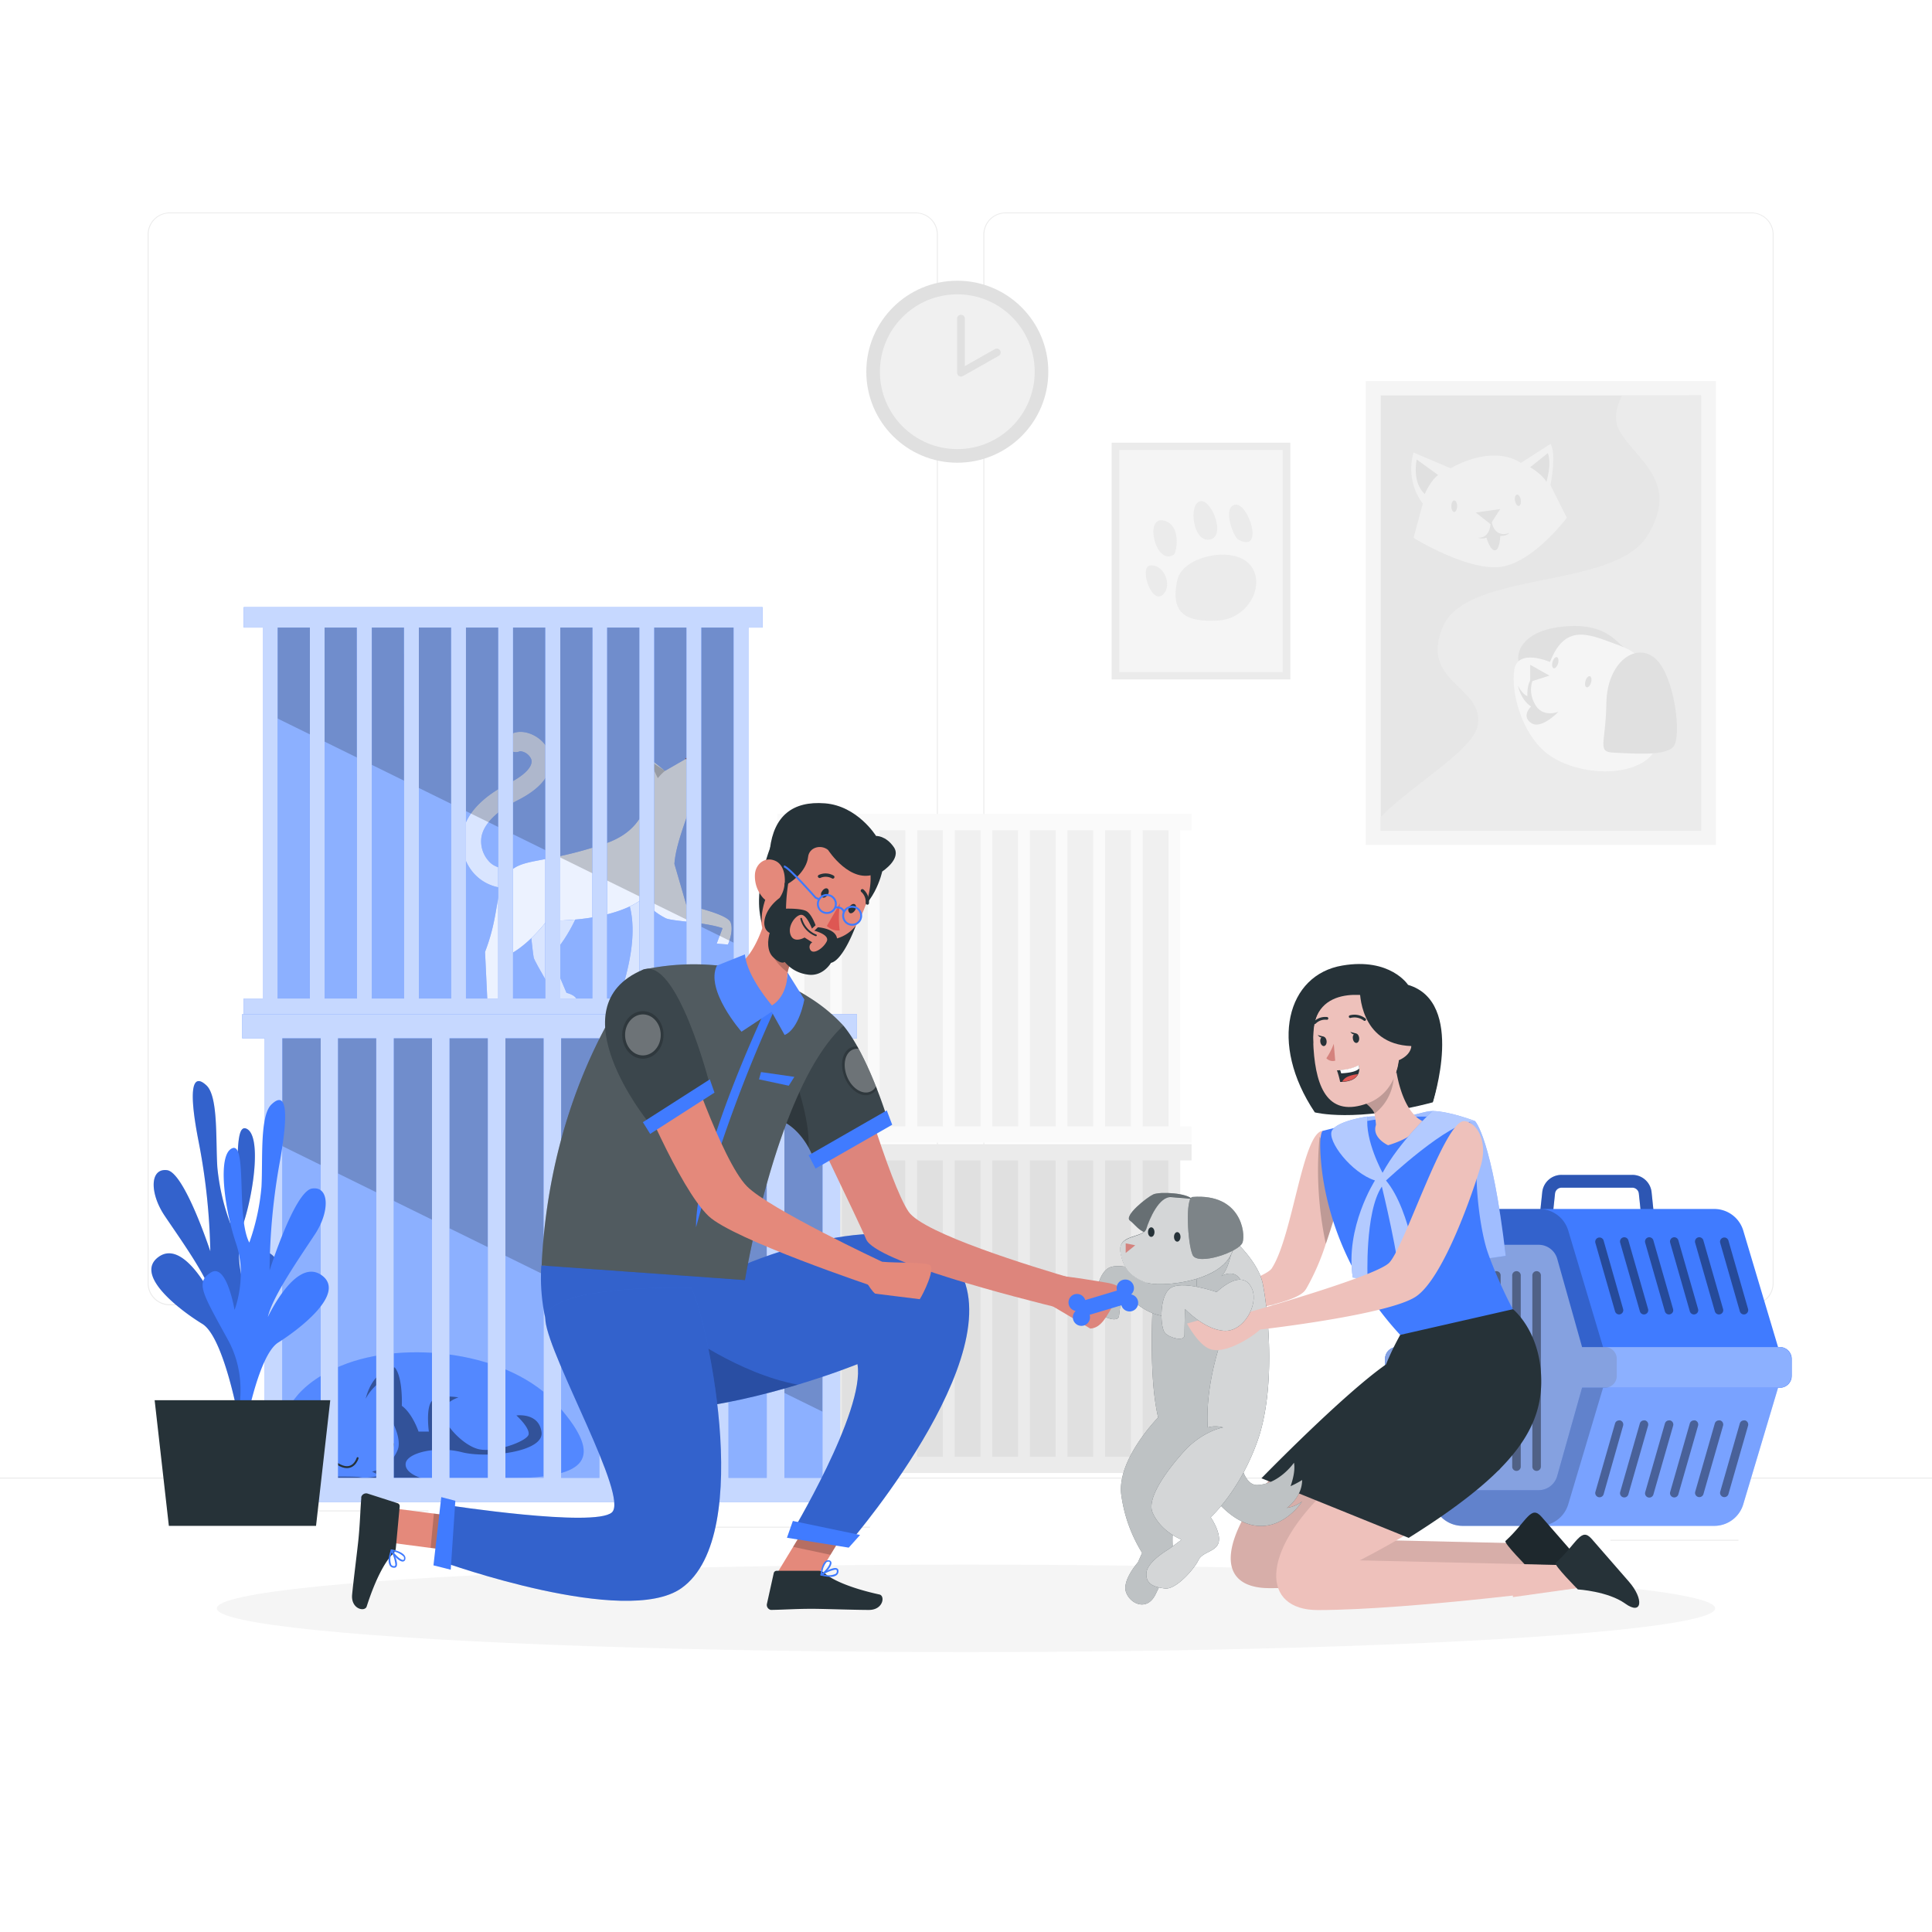 <svg class="animated" id="freepik_stories-animal-shelter" xmlns="http://www.w3.org/2000/svg" viewBox="0 0 500 500" version="1.1" xmlns:xlink="http://www.w3.org/1999/xlink" xmlns:svgjs="http://svgjs.com/svgjs"><style>svg#freepik_stories-animal-shelter:not(.animated) .animable {opacity: 0;}svg#freepik_stories-animal-shelter.animated #freepik--background-complete--inject-1 {animation: 1.5s Infinite  linear floating;animation-delay: 0s;}            @keyframes floating {                0% {                    opacity: 1;                    transform: translateY(0px);                }                50% {                    transform: translateY(-10px);                }                100% {                    opacity: 1;                    transform: translateY(0px);                }            }        </style><g id="freepik--background-complete--inject-1" class="animable" style="transform-origin: 250px 228.23px;"><rect y="382.4" width="500" height="0.25" style="fill: rgb(235, 235, 235); transform-origin: 250px 382.525px;" id="elc9j7t4y01vp" class="animable"></rect><rect x="416.78" y="398.49" width="33.12" height="0.25" style="fill: rgb(235, 235, 235); transform-origin: 433.34px 398.615px;" id="eloh6o04j4s6o" class="animable"></rect><rect x="322.53" y="401.21" width="8.69" height="0.25" style="fill: rgb(235, 235, 235); transform-origin: 326.875px 401.335px;" id="elornhes63tlm" class="animable"></rect><rect x="396.59" y="389.21" width="19.19" height="0.25" style="fill: rgb(235, 235, 235); transform-origin: 406.185px 389.335px;" id="els34zdo3qz1" class="animable"></rect><rect x="52.46" y="390.89" width="43.19" height="0.25" style="fill: rgb(235, 235, 235); transform-origin: 74.055px 391.015px;" id="elyjwiy87y48" class="animable"></rect><rect x="104.56" y="390.89" width="6.33" height="0.25" style="fill: rgb(235, 235, 235); transform-origin: 107.725px 391.015px;" id="el1rp1r6b0vag" class="animable"></rect><rect x="131.47" y="395.11" width="93.68" height="0.25" style="fill: rgb(235, 235, 235); transform-origin: 178.31px 395.235px;" id="el5jo8ubcl5yx" class="animable"></rect><path d="M237,337.8H43.91a5.71,5.71,0,0,1-5.7-5.71V60.66A5.71,5.71,0,0,1,43.91,55H237a5.71,5.71,0,0,1,5.71,5.71V332.09A5.71,5.71,0,0,1,237,337.8ZM43.91,55.2a5.46,5.46,0,0,0-5.45,5.46V332.09a5.46,5.46,0,0,0,5.45,5.46H237a5.47,5.47,0,0,0,5.46-5.46V60.66A5.47,5.47,0,0,0,237,55.2Z" style="fill: rgb(235, 235, 235); transform-origin: 140.46px 196.4px;" id="elnnvipopqwxj" class="animable"></path><path d="M453.31,337.8H260.21a5.72,5.72,0,0,1-5.71-5.71V60.66A5.72,5.72,0,0,1,260.21,55h193.1A5.71,5.71,0,0,1,459,60.66V332.09A5.71,5.71,0,0,1,453.31,337.8ZM260.21,55.2a5.47,5.47,0,0,0-5.46,5.46V332.09a5.47,5.47,0,0,0,5.46,5.46h193.1a5.47,5.47,0,0,0,5.46-5.46V60.66a5.47,5.47,0,0,0-5.46-5.46Z" style="fill: rgb(235, 235, 235); transform-origin: 356.75px 196.4px;" id="el8kbvu2nh7nt" class="animable"></path><g id="elaldvnnj2076"><rect x="205.77" y="298.39" width="98.01" height="80.52" style="fill: rgb(224, 224, 224); transform-origin: 254.775px 338.65px; transform: rotate(180deg);" class="animable"></rect></g><path d="M205.1,300.32V377h-3.94v4.21H308.38V377h-2.94V300.32h2.94v-4.21H201.16v4.21ZM282.92,377h-6.66V300.32h6.66ZM286,300.32h6.67V377H286ZM273.19,377h-6.66V300.32h6.66Zm-9.72,0H256.8V300.32h6.67Zm-9.73,0h-6.67V300.32h6.67ZM244,377h-6.66V300.32H244Zm-9.73,0h-6.66V300.32h6.66Zm-9.72,0h-6.67V300.32h6.67Zm77.82,0h-6.67V300.32h6.67Zm-94.22-76.66h6.67V377h-6.67Z" style="fill: rgb(235, 235, 235); transform-origin: 254.77px 338.66px;" id="elnipbm3agoag" class="animable"></path><g id="elxvcozgc2p9i"><rect x="205.77" y="212.93" width="98.01" height="80.52" style="fill: rgb(240, 240, 240); transform-origin: 254.775px 253.19px; transform: rotate(180deg);" class="animable"></rect></g><path d="M205.1,214.86v76.65h-3.94v4.21H308.38v-4.21h-2.94V214.86h2.94v-4.21H201.16v4.21Zm77.82,76.65h-6.66V214.86h6.66ZM286,214.86h6.67v76.65H286Zm-12.79,76.65h-6.66V214.86h6.66Zm-9.72,0H256.8V214.86h6.67Zm-9.73,0h-6.67V214.86h6.67Zm-9.73,0h-6.66V214.86H244Zm-9.73,0h-6.66V214.86h6.66Zm-9.72,0h-6.67V214.86h6.67Zm77.82,0h-6.67V214.86h6.67Zm-94.22-76.65h6.67v76.65h-6.67Z" style="fill: rgb(250, 250, 250); transform-origin: 254.77px 253.185px;" id="eltgb5sgq1o2d" class="animable"></path><g id="elts4zkbx58y"><circle cx="247.75" cy="96.2" r="23.55" style="fill: rgb(224, 224, 224); transform-origin: 247.75px 96.2px; transform: rotate(-45deg);" class="animable"></circle></g><g id="el1qbsimw40m8"><circle cx="247.75" cy="96.2" r="20.03" style="fill: rgb(240, 240, 240); transform-origin: 247.75px 96.2px; transform: rotate(-33.3deg);" class="animable"></circle></g><polyline points="248.7 82.46 248.7 96.46 257.98 91.21" style="fill: rgb(240, 240, 240); stroke: rgb(224, 224, 224); stroke-linecap: round; stroke-linejoin: round; stroke-width: 2px; transform-origin: 253.34px 89.46px;" id="elpih9unm20cg" class="animable"></polyline><rect x="353.46" y="98.63" width="90.62" height="120.03" style="fill: rgb(245, 245, 245); transform-origin: 398.77px 158.645px;" id="el87qhl60fcde" class="animable"></rect><rect x="357.33" y="102.33" width="82.91" height="112.62" style="fill: rgb(230, 230, 230); transform-origin: 398.785px 158.64px;" id="elg5qhjdbgtj4" class="animable"></rect><path d="M440.23,102.33V215h-82.9v-3.59c8.36-8.49,24.2-17.37,25.16-23.91,1.47-9.93-15.35-11-9-25.45s44.37-9.45,52.9-23.47-2.92-19.38-7.31-27.18c-1.53-2.71-.84-5.95.69-9Z" style="fill: rgb(235, 235, 235); transform-origin: 398.78px 158.665px;" id="el1cku9czvh6fi" class="animable"></path><path d="M393.62,119.8l7.64-4.91c1.63,2.55,0,10.68,0,10.68l4.23,8.41s-8.45,11.36-16.9,12.69-22.76-7.46-22.76-7.46l2.39-8.87a15,15,0,0,1-2.39-13.22l9.62,4.08S385.76,114.8,393.62,119.8Z" style="fill: rgb(240, 240, 240); transform-origin: 385.357px 130.849px;" id="el83o0sgndz" class="animable"></path><polygon points="381.92 132.64 388.26 131.75 385.74 135.65 381.92 132.64" style="fill: rgb(224, 224, 224); transform-origin: 385.09px 133.7px;" id="elel35sydwe2b" class="animable"></polygon><path d="M377.1,131c0,.83-.34,1.5-.75,1.5s-.75-.67-.75-1.5.34-1.49.75-1.49S377.1,130.14,377.1,131Z" style="fill: rgb(224, 224, 224); transform-origin: 376.35px 131.005px;" id="elwjur9ztv66j" class="animable"></path><path d="M393.58,129.35c.13.81-.09,1.53-.5,1.59s-.84-.54-1-1.35.1-1.53.5-1.59S393.45,128.54,393.58,129.35Z" style="fill: rgb(224, 224, 224); transform-origin: 392.825px 129.47px;" id="elw0xccc49jml" class="animable"></path><path d="M385.74,135.65s-.14,3.73-3.25,3.49a2.92,2.92,0,0,0,2.2,0s.91,3.28,2.19,3.28,1.38-3.72,1.38-3.72,1.67.12,2.34-.79c0,0-3.84,1.77-4.63-3.29Z" style="fill: rgb(224, 224, 224); transform-origin: 386.545px 138.52px;" id="elfwqgh3mn2fh" class="animable"></path><path d="M368.72,127.86s1.46-3.47,3.47-4.93l-5.54-4S365.3,124.63,368.72,127.86Z" style="fill: rgb(224, 224, 224); transform-origin: 369.289px 123.395px;" id="eluth9ey6eeo" class="animable"></path><path d="M396,120.92s3.17,1.83,4.21,3.78c0,0,1.46-4.58.36-7.44Z" style="fill: rgb(224, 224, 224); transform-origin: 398.49px 120.98px;" id="elupvad94q7z" class="animable"></path><path d="M420.38,167.56c-2.25-1.39-5.06-6.89-17.05-5.26s-14.26,11-3.53,16.25S423.9,169.73,420.38,167.56Z" style="fill: rgb(224, 224, 224); transform-origin: 406.931px 170.858px;" id="elt68pxh8jgpp" class="animable"></path><path d="M419.42,167.17c-7.59-2.72-14.14-6.46-18.28,4.15,0,0-8.41-3.66-9.26,2.07s1.83,16.21,8.29,21.45,19.62,6.71,26.08,1.71S432.34,171.81,419.42,167.17Z" style="fill: rgb(245, 245, 245); transform-origin: 411.042px 181.936px;" id="elkvte1w4csll" class="animable"></path><polygon points="396.02 172.05 401 174.85 396.02 176.44 396.02 172.05" style="fill: rgb(224, 224, 224); transform-origin: 398.51px 174.245px;" id="elb1dkvh7tt9p" class="animable"></polygon><path d="M397.12,175a7.26,7.26,0,0,0,0,7c1.95,4,6.21,2.18,6.21,2.18s-4.44,4.75-7.08,2.92,0-4.26,0-4.26-2.44-1.34-3.41-5.37c0,0,1.17,2.26,2.45,2.69C395.29,180.1,395,176.09,397.12,175Z" style="fill: rgb(224, 224, 224); transform-origin: 398.085px 181.26px;" id="el60nco38j4bh" class="animable"></path><path d="M411.76,176.65c-.23.79-.74,1.34-1.14,1.22s-.53-.85-.3-1.64.74-1.34,1.14-1.22S412,175.86,411.76,176.65Z" style="fill: rgb(224, 224, 224); transform-origin: 411.042px 176.44px;" id="elu1fcw1y60jc" class="animable"></path><path d="M403.22,171.71c-.23.79-.74,1.34-1.13,1.23s-.53-.86-.3-1.65.74-1.34,1.13-1.22S403.45,170.92,403.22,171.71Z" style="fill: rgb(224, 224, 224); transform-origin: 402.505px 171.504px;" id="elrpe2rdeqfyj" class="animable"></path><path d="M428.73,170.75c-5-5-12.84.43-13,11.19s-2.6,12.7,2.11,12.86,13.16,1,15.28-1.62S433.44,175.46,428.73,170.75Z" style="fill: rgb(224, 224, 224); transform-origin: 424.479px 181.965px;" id="elyeuz2047qmk" class="animable"></path><rect x="287.69" y="114.57" width="46.25" height="61.26" style="fill: rgb(235, 235, 235); transform-origin: 310.815px 145.2px;" id="el1buksc4z4ydh" class="animable"></rect><rect x="289.66" y="116.46" width="42.31" height="57.48" style="fill: rgb(245, 245, 245); transform-origin: 310.815px 145.2px;" id="elyv8o11naggf" class="animable"></rect><path d="M304.72,150c1.37-6.05,14.34-8.87,18.71-3.92s-.24,14.17-8.32,14.52C307.42,161,302.64,159.17,304.72,150Z" style="fill: rgb(235, 235, 235); transform-origin: 314.674px 152.097px;" id="el2b49he92aqx" class="animable"></path><path d="M312.58,139.67c-3.87.06-5-9.15-2-9.94S317.73,139.6,312.58,139.67Z" style="fill: rgb(235, 235, 235); transform-origin: 311.945px 134.679px;" id="ely2fl4n5dpxp" class="animable"></path><path d="M320.5,139.67c-1.39-.73-4.22-8.57-.8-9.06S327.35,143.29,320.5,139.67Z" style="fill: rgb(235, 235, 235); transform-origin: 321.12px 135.449px;" id="elg4e436n5cjv" class="animable"></path><path d="M303.75,143.57c.81-.51,2.11-8-2.77-8.89S299.13,146.48,303.75,143.57Z" style="fill: rgb(235, 235, 235); transform-origin: 301.513px 139.32px;" id="el8vnwm0xybli" class="animable"></path><path d="M301.51,153.2c1.67-2.62-.66-7.25-3.83-6.86S298.49,157.94,301.51,153.2Z" style="fill: rgb(235, 235, 235); transform-origin: 299.29px 150.342px;" id="el29olo70pjge" class="animable"></path></g><g id="freepik--Shadow--inject-1" class="animable" style="transform-origin: 250px 416.24px;"><ellipse id="freepik--path--inject-1" cx="250" cy="416.24" rx="193.89" ry="11.32" style="fill: rgb(245, 245, 245); transform-origin: 250px 416.24px;" class="animable"></ellipse></g><g id="freepik--Cages--inject-1" class="animable" style="transform-origin: 142.22px 272.925px;"><g id="elivvjiyg9clf"><rect x="68.85" y="159.99" width="122.74" height="100.84" style="fill: rgb(64, 123, 255); transform-origin: 130.22px 210.41px; transform: rotate(180deg);" class="animable"></rect></g><g id="elhekangntrpv"><rect x="68.84" y="160" width="122.75" height="100.84" style="fill: rgb(255, 255, 255); opacity: 0.4; isolation: isolate; transform-origin: 130.215px 210.42px;" class="animable"></rect></g><path d="M131.73,229.84a16.22,16.22,0,0,0,3.84-.44,2.5,2.5,0,0,0-1.27-4.84c-.06,0-5.3,1.3-7.85-1.75a7.62,7.62,0,0,1-1.82-6.37c.68-3.34,4-6.59,9.45-9.38,10.49-5.32,8.63-11.29,7.81-13-1.71-3.57-6.28-5.61-9.38-4.2a2.5,2.5,0,1,0,2.07,4.55,3.46,3.46,0,0,1,2.87,2c.68,1.73-1.48,4.12-5.63,6.22-7,3.56-11.07,7.87-12.09,12.84A12.55,12.55,0,0,0,122.61,226,11.54,11.54,0,0,0,131.73,229.84Z" style="fill: rgb(64, 123, 255); transform-origin: 131.041px 209.631px;" id="elx96nru9hzbn" class="animable"></path><g id="elkngmqruy1hs"><g style="opacity: 0.8; isolation: isolate; transform-origin: 131.041px 209.631px;" class="animable"><path d="M131.73,229.84a16.22,16.22,0,0,0,3.84-.44,2.5,2.5,0,0,0-1.27-4.84c-.06,0-5.3,1.3-7.85-1.75a7.62,7.62,0,0,1-1.82-6.37c.68-3.34,4-6.59,9.45-9.38,10.49-5.32,8.63-11.29,7.81-13-1.71-3.57-6.28-5.61-9.38-4.2a2.5,2.5,0,1,0,2.07,4.55,3.46,3.46,0,0,1,2.87,2c.68,1.73-1.48,4.12-5.63,6.22-7,3.56-11.07,7.87-12.09,12.84A12.55,12.55,0,0,0,122.61,226,11.54,11.54,0,0,0,131.73,229.84Z" style="fill: rgb(255, 255, 255); transform-origin: 131.041px 209.631px;" id="elbtrbks6ljb" class="animable"></path></g></g><path d="M162.68,233.51c.21-.48.43-1,.66-1.46,2.29-.33,4.57-.74,6.85-1.11a182.21,182.21,0,0,1-6.52,26.26s3.75-.15,2.48,2.27h-5.88C159.6,258.66,166.17,244.35,162.68,233.51Z" style="fill: rgb(64, 123, 255); transform-origin: 165.206px 245.205px;" id="eled8zejo897l" class="animable"></path><path d="M150.65,233.71s-2.72,8.27-8.09,13.68l4.05,9.55s3.25.74,2.59,2.53h-4.54s-6.27-10.49-6.53-11.61-1.45-12.73-1.45-12.73Z" style="fill: rgb(64, 123, 255); transform-origin: 143.665px 246.59px;" id="elvrgd6oljiwf" class="animable"></path><g id="eljhzycb39jc"><path d="M162.68,233.51c.21-.48.43-1,.66-1.46,2.29-.33,4.57-.74,6.85-1.11a182.21,182.21,0,0,1-6.52,26.26s3.75-.15,2.48,2.27h-5.88C159.6,258.66,166.17,244.35,162.68,233.51Z" style="fill: rgb(255, 255, 255); opacity: 0.8; isolation: isolate; transform-origin: 165.206px 245.205px;" class="animable"></path></g><g id="el67bow952m72"><path d="M150.65,233.71s-2.72,8.27-8.09,13.68l4.05,9.55s3.25.74,2.59,2.53h-4.54s-6.27-10.49-6.53-11.61-1.45-12.73-1.45-12.73Z" style="fill: rgb(255, 255, 255); opacity: 0.8; isolation: isolate; transform-origin: 143.665px 246.59px;" class="animable"></path></g><path d="M131.22,226.48c3.33-4.7,9-2.57,25.5-8.2s9.89-23.21,9.89-23.21l5.5,4.42,5.84-3.36a9.2,9.2,0,0,1,2,8.31c-1.19,5.14-5,13.18-5.41,19.13l3.1,10.67s10.48,2.19,11.41,4.42-.66,5.78-.66,5.78l-2.91-.23,1.52-4c-4.81-1.62-13-1.77-14.7-2.57a18.45,18.45,0,0,1-6.1-5c-1.09.91-7.66,5.74-24.63,5.63,0,0-5.69,7.63-11.6,9.55l-.94,9.23s3.58.15,3.45,2.35h-6.33l-.62-13.05C129.29,236.61,128,231.05,131.22,226.48Z" style="fill: rgb(64, 123, 255); transform-origin: 157.436px 227.235px;" id="el35ayyirq8s7" class="animable"></path><g id="elkvmkt6p9th"><path d="M131.22,226.48c3.33-4.7,9-2.57,25.5-8.2s9.89-23.21,9.89-23.21l5.5,4.42,5.84-3.36a9.2,9.2,0,0,1,2,8.31c-1.19,5.14-5,13.18-5.41,19.13l3.1,10.67s10.48,2.19,11.41,4.42-.66,5.78-.66,5.78l-2.91-.23,1.52-4c-4.81-1.62-13-1.77-14.7-2.57a18.45,18.45,0,0,1-6.1-5c-1.09.91-7.66,5.74-24.63,5.63,0,0-5.69,7.63-11.6,9.55l-.94,9.23s3.58.15,3.45,2.35h-6.33l-.62-13.05C129.29,236.61,128,231.05,131.22,226.48Z" style="fill: rgb(255, 255, 255); opacity: 0.9; isolation: isolate; transform-origin: 157.436px 227.235px;" class="animable"></path></g><path d="M177.32,196.39s.56-.49.76-.49.45.95.45.95Z" style="fill: rgb(162, 78, 63); transform-origin: 177.925px 196.375px;" id="el9buzac5m3do" class="animable"></path><g id="elycfm5nfbzd"><path d="M172.11,199.49a12.45,12.45,0,0,0-1.87,1.91l-2.18-4.55Z" style="opacity: 0.2; isolation: isolate; transform-origin: 170.085px 199.125px;" class="animable"></path></g><g id="el0709lrysj598"><polygon points="68.84 160 68.84 184.48 191.59 244.82 191.59 160 68.84 160" style="opacity: 0.2; isolation: isolate; transform-origin: 130.215px 202.41px;" class="animable"></polygon></g><path d="M68,162.41v96H63.08v5.27H197.36v-5.27h-3.68v-96h3.68v-5.27H63.08v5.27Zm97.47,96h-8.35v-96h8.35Zm3.83-96h8.35v96h-8.35Zm-16,96H145v-96h8.34Zm-12.18,0h-8.35v-96h8.35Zm-12.18,0h-8.35v-96h8.35Zm-12.18,0H108.4v-96h8.35Zm-12.19,0H96.22v-96h8.34Zm-12.18,0H84v-96h8.35Zm97.46,0h-8.35v-96h8.35Zm-118-96H80.2v96H71.85Z" style="fill: rgb(64, 123, 255); transform-origin: 130.22px 210.41px;" id="elwrehbdx9pt" class="animable"></path><g id="el8s3bly8emc7"><g style="opacity: 0.7; isolation: isolate; transform-origin: 130.22px 210.41px;" class="animable"><path d="M68,162.41v96H63.08v5.27H197.36v-5.27h-3.68v-96h3.68v-5.27H63.08v5.27Zm97.47,96h-8.35v-96h8.35Zm3.83-96h8.35v96h-8.35Zm-16,96H145v-96h8.34Zm-12.18,0h-8.35v-96h8.35Zm-12.18,0h-8.35v-96h8.35Zm-12.18,0H108.4v-96h8.35Zm-12.19,0H96.22v-96h8.34Zm-12.18,0H84v-96h8.35Zm97.46,0h-8.35v-96h8.35Zm-118-96H80.2v96H71.85Z" style="fill: rgb(255, 255, 255); transform-origin: 130.22px 210.41px;" id="el8bw7y88erif" class="animable"></path></g></g><g id="elyhf5lw6zo1"><rect x="69.5" y="265.85" width="145.44" height="119.48" style="fill: rgb(64, 123, 255); transform-origin: 142.22px 325.59px; transform: rotate(180deg);" class="animable"></rect></g><g id="elv0fdxetxsc9"><rect x="69.5" y="265.85" width="145.44" height="119.48" style="fill: rgb(255, 255, 255); opacity: 0.4; isolation: isolate; transform-origin: 142.22px 325.59px;" class="animable"></rect></g><path d="M88.38,353.42c16.29-6.71,43.5-3.81,56,10.32s6.5,18.29-10,18.79-59.53,0-59.53,0S64.38,363.31,88.38,353.42Z" style="fill: rgb(64, 123, 255); transform-origin: 111.82px 366.362px;" id="eld6o9ja0gt7w" class="animable"></path><g id="ell5m93holv9"><path d="M88.38,353.42c16.29-6.71,43.5-3.81,56,10.32s6.5,18.29-10,18.79-59.53,0-59.53,0S64.38,363.31,88.38,353.42Z" style="fill: rgb(255, 255, 255); opacity: 0.1; isolation: isolate; transform-origin: 111.82px 366.362px;" class="animable"></path></g><g id="el7ztt4720nx4"><path d="M94.63,362a13,13,0,0,1,6-5.66s1.36,7.67,0,10c0,0,3,4.57,2.51,8.07-.31,2.18-3.46,5.56-4.41,7.17-.25.42-4,1.15-5.66.7-.87-.24-9.12-.07-10.25-.27s-3.75-2.67-3.75-2.67l1.53,3.23,29.05.16s-5-1.25-4.66-4,8-4.58,14.5-2.91,21.33,0,20.66-5.17-6.5-4.33-6.5-4.33,3.34,3,3.17,4.83-9,5-13.17,3.84-9.16-6.84-9-9.5,4-3.84,4-3.84-5.28-.91-6.89.92-.77,7.92-.77,7.92h-2.67s-1.55-4.66-4.33-6.67c0,0,.33-7.38-1.84-9.94C102.21,353.92,96.71,354,94.63,362Z" style="opacity: 0.4; isolation: isolate; transform-origin: 109.621px 368.305px;" class="animable"></path></g><g id="elgb2fpfj7wiu"><path d="M82.88,365.19s-1.67-1.41-6.17-1.45c0,0-1.5,3.95,0,6.79,0,0,.34-3,1.67-4.17A5.62,5.62,0,0,1,82.88,365.19Z" style="opacity: 0.4; isolation: isolate; transform-origin: 79.462px 367.135px;" class="animable"></path></g><path d="M101.71,373.69s-.33,4-3.33,2.5" style="fill: none; stroke: rgb(38, 50, 56); stroke-linecap: round; stroke-linejoin: round; stroke-width: 0.5px; transform-origin: 100.045px 375.108px;" id="elxriywzsicv" class="animable"></path><path d="M92.55,377.36s-1.17,4.14-5.34,1.41" style="fill: none; stroke: rgb(38, 50, 56); stroke-linecap: round; stroke-linejoin: round; stroke-width: 0.5px; transform-origin: 89.88px 378.531px;" id="elalx8mhv1fsb" class="animable"></path><g id="elyuuhaz874a"><polygon points="98.38 380.21 96.3 380.86 97.63 381.53 98.38 380.21" style="opacity: 0.4; isolation: isolate; transform-origin: 97.34px 380.87px;" class="animable"></polygon></g><g id="eljyqwnh254j"><polygon points="69.5 265.85 69.5 294.86 214.94 366.36 214.94 265.85 69.5 265.85" style="opacity: 0.2; isolation: isolate; transform-origin: 142.22px 316.105px;" class="animable"></polygon></g><path d="M68.51,268.71V382.47H62.67v6.24h159.1v-6.24h-4.36V268.71h4.36v-6.24H62.67v6.24ZM184,382.47h-9.89V268.71H184Zm4.54-113.76h9.89V382.47h-9.89Zm-19,113.76h-9.89V268.71h9.89Zm-14.43,0h-9.89V268.71h9.89Zm-14.44,0H130.8V268.71h9.89Zm-14.43,0h-9.9V268.71h9.9Zm-14.44,0h-9.89V268.71h9.89Zm-14.43,0h-9.9V268.71h9.9Zm115.48,0H203V268.71h9.89ZM73.06,268.71H83V382.47H73.06Z" style="fill: rgb(64, 123, 255); transform-origin: 142.22px 325.59px;" id="elc3x10zmfnf" class="animable"></path><g id="elco0zaf67hfl"><g style="opacity: 0.7; isolation: isolate; transform-origin: 142.22px 325.59px;" class="animable"><path d="M68.51,268.71V382.47H62.67v6.24h159.1v-6.24h-4.36V268.71h4.36v-6.24H62.67v6.24ZM184,382.47h-9.89V268.71H184Zm4.54-113.76h9.89V382.47h-9.89Zm-19,113.76h-9.89V268.71h9.89Zm-14.43,0h-9.89V268.71h9.89Zm-14.44,0H130.8V268.71h9.89Zm-14.43,0h-9.9V268.71h9.9Zm-14.44,0h-9.89V268.71h9.89Zm-14.43,0h-9.9V268.71h9.9Zm115.48,0H203V268.71h9.89ZM73.06,268.71H83V382.47H73.06Z" style="fill: rgb(255, 255, 255); transform-origin: 142.22px 325.59px;" id="el6q2yhidejh6" class="animable"></path></g></g></g><g id="freepik--Plant--inject-1" class="animable" style="transform-origin: 62.322px 337.337px;"><path d="M64.56,366.17s-5.65-12.33.8-24.48,8.33-15,4.21-17.5-6,9.72-6,9.72-3.47-8.4-.6-17.19,4.66-23.11.74-24.65-.74,17.86-4.14,24.48a57.1,57.1,0,0,1-3.32-14.43c-.46-7.06.27-18.33-2.82-21.22s-5.07-.89-2,14.69a163.44,163.44,0,0,1,3,28.25s-6.7-20.44-11.2-21-4.5,6-.64,11.76,11.27,16,12.49,21.32c0,0-7.36-15.38-14-10.66s5.77,14,11.28,17.36S61.71,367,61.71,367Z" style="fill: rgb(64, 123, 255); transform-origin: 55.464px 323.392px;" id="elim3sp8fmeq" class="animable"></path><g id="elekbbkc0k0j6"><path d="M64.56,366.17s-5.65-12.33.8-24.48,8.33-15,4.21-17.5-6,9.72-6,9.72-3.47-8.4-.6-17.19,4.66-23.11.74-24.65-.74,17.86-4.14,24.48a57.1,57.1,0,0,1-3.32-14.43c-.46-7.06.27-18.33-2.82-21.22s-5.07-.89-2,14.69a163.44,163.44,0,0,1,3,28.25s-6.7-20.44-11.2-21-4.5,6-.64,11.76,11.27,16,12.49,21.32c0,0-7.36-15.38-14-10.66s5.77,14,11.28,17.36S61.71,367,61.71,367Z" style="opacity: 0.2; isolation: isolate; transform-origin: 55.464px 323.392px;" class="animable"></path></g><path d="M60.1,371.22s5.5-12.41-1.1-24.46-8.51-14.89-4.42-17.44S60.7,339,60.7,339s3.36-8.45.39-17.2-4.93-23-1-24.63,1,17.85,4.43,24.41a57.22,57.22,0,0,0,3.15-14.47c.38-7.07-.48-18.33,2.57-21.27s5-1,2.21,14.66a163.35,163.35,0,0,0-2.68,28.29s6.46-20.54,11-21.2,4.57,6,.79,11.76-11.09,16.19-12.24,21.5c0,0,7.17-15.49,13.84-10.88S77.48,344,72,347.45,63,372,63,372Z" style="fill: rgb(64, 123, 255); transform-origin: 68.761px 328.344px;" id="elrdk91tvcd" class="animable"></path><polygon points="85.47 362.37 40.02 362.37 43.7 394.89 81.79 394.89 85.47 362.37" style="fill: rgb(38, 50, 56); transform-origin: 62.745px 378.63px;" id="eltamq2qpdb6" class="animable"></polygon></g><g id="freepik--Carrier--inject-1" class="animable" style="transform-origin: 411.08px 349.475px;"><path d="M401.65,316.38l.79-7.48a1.7,1.7,0,0,1,1.69-1.53h18.3a1.7,1.7,0,0,1,1.7,1.53l.79,7.48,3.29-.35-.78-7.48a5,5,0,0,0-5-4.49h-18.3a5,5,0,0,0-5,4.5l-.79,7.47Z" style="fill: rgb(64, 123, 255); transform-origin: 413.275px 310.22px;" id="elh8c3ueutrtm" class="animable"></path><g id="eltx33azz9d2q"><g style="opacity: 0.3; isolation: isolate; transform-origin: 413.275px 310.22px;" class="animable"><path d="M401.65,316.38l.79-7.48a1.7,1.7,0,0,1,1.69-1.53h18.3a1.7,1.7,0,0,1,1.7,1.53l.79,7.48,3.29-.35-.78-7.48a5,5,0,0,0-5-4.49h-18.3a5,5,0,0,0-5,4.5l-.79,7.47Z" id="elaf2ufwyr1k5" class="animable" style="transform-origin: 413.275px 310.22px;"></path></g></g><path d="M358.46,351.68v4.41a3.06,3.06,0,0,0,3.06,3.06H362l9,30.13a7.85,7.85,0,0,0,7.52,5.61h65.13a7.82,7.82,0,0,0,7.51-5.61l9-30.13h.48a3.06,3.06,0,0,0,3.06-3.06v-4.41a3.06,3.06,0,0,0-3.06-3.06h-.48l-9-30.13a7.84,7.84,0,0,0-7.51-5.61H378.48a7.86,7.86,0,0,0-7.52,5.61l-9,30.13h-.48A3.06,3.06,0,0,0,358.46,351.68Z" style="fill: rgb(64, 123, 255); transform-origin: 411.08px 353.885px;" id="elxwrjbb6r9i7" class="animable"></path><g id="elob4u86vpig"><path d="M362,359.15l9,30.13a7.85,7.85,0,0,0,7.52,5.61h65.13a7.82,7.82,0,0,0,7.51-5.61l9-30.13Z" style="fill: rgb(255, 255, 255); opacity: 0.3; isolation: isolate; transform-origin: 411.08px 377.02px;" class="animable"></path></g><g id="elo2q4idg29dc"><g style="opacity: 0.4; isolation: isolate; transform-origin: 448.79px 330.221px;" class="animable"><path d="M451.33,340.18a1.13,1.13,0,0,0,1.07-1.41L447.3,321a1.11,1.11,0,0,0-2.13.61l5.1,17.77A1.11,1.11,0,0,0,451.33,340.18Z" id="eltfx5on1316g" class="animable" style="transform-origin: 448.79px 330.221px;"></path></g></g><g id="elbjts9ajkqqe"><g style="opacity: 0.4; isolation: isolate; transform-origin: 442.317px 330.189px;" class="animable"><path d="M444.86,340.18a1.06,1.06,0,0,0,.31-.05,1.09,1.09,0,0,0,.76-1.36L440.83,321a1.11,1.11,0,0,0-1.37-.76,1.12,1.12,0,0,0-.76,1.37l5.1,17.77A1.11,1.11,0,0,0,444.86,340.18Z" id="elfv0xvio7y3w" class="animable" style="transform-origin: 442.317px 330.189px;"></path></g></g><g id="ello7dlbhs4a"><g style="opacity: 0.4; isolation: isolate; transform-origin: 435.851px 330.191px;" class="animable"><path d="M438.4,340.18a1,1,0,0,0,.3-.05,1.09,1.09,0,0,0,.76-1.36L434.36,321a1.1,1.1,0,1,0-2.12.61l5.09,17.77A1.12,1.12,0,0,0,438.4,340.18Z" id="elbugnx714ci" class="animable" style="transform-origin: 435.851px 330.191px;"></path></g></g><g id="elq318b0tfdef"><g style="opacity: 0.4; isolation: isolate; transform-origin: 429.38px 330.188px;" class="animable"><path d="M431.93,340.18a1,1,0,0,0,.3-.05,1.09,1.09,0,0,0,.76-1.36L427.89,321a1.1,1.1,0,1,0-2.12.61l5.1,17.77A1.11,1.11,0,0,0,431.93,340.18Z" id="elplrwuu3rhb8" class="animable" style="transform-origin: 429.38px 330.188px;"></path></g></g><g id="el3yygs2uyryd"><g style="opacity: 0.4; isolation: isolate; transform-origin: 422.911px 330.191px;" class="animable"><path d="M425.46,340.18a1,1,0,0,0,.3-.05,1.09,1.09,0,0,0,.76-1.36L421.42,321a1.1,1.1,0,1,0-2.12.61l5.1,17.77A1.11,1.11,0,0,0,425.46,340.18Z" id="eluehtcd02xqe" class="animable" style="transform-origin: 422.911px 330.191px;"></path></g></g><g id="elg9favj78l2l"><g style="opacity: 0.4; isolation: isolate; transform-origin: 416.473px 330.221px;" class="animable"><path d="M419,340.18a1.18,1.18,0,0,0,.31-.05,1.1,1.1,0,0,0,.75-1.36L415,321a1.11,1.11,0,0,0-2.13.61l5.1,17.77A1.11,1.11,0,0,0,419,340.18Z" id="ele7odw7jg39" class="animable" style="transform-origin: 416.473px 330.221px;"></path></g></g><g id="elnd2cjorlj4e"><g style="opacity: 0.4; isolation: isolate; transform-origin: 448.794px 377.522px;" class="animable"><path d="M451.33,367.6a1.1,1.1,0,0,1,.31,0,1.11,1.11,0,0,1,.76,1.36l-5.1,17.77a1.11,1.11,0,0,1-2.13-.6l5.1-17.77A1.1,1.1,0,0,1,451.33,367.6Z" id="el4rvn0mj5ocv" class="animable" style="transform-origin: 448.794px 377.522px;"></path></g></g><g id="eld7omow6lcco"><g style="opacity: 0.4; isolation: isolate; transform-origin: 442.326px 377.522px;" class="animable"><path d="M444.86,367.6a1.06,1.06,0,0,1,.31,0,1.1,1.1,0,0,1,.76,1.36l-5.1,17.77a1.11,1.11,0,0,1-2.13-.6l5.1-17.77A1.1,1.1,0,0,1,444.86,367.6Z" id="eldoxhcp819td" class="animable" style="transform-origin: 442.326px 377.522px;"></path></g></g><g id="elvfve2eq677c"><g style="opacity: 0.4; isolation: isolate; transform-origin: 435.85px 377.561px;" class="animable"><path d="M438.4,367.6a1,1,0,0,1,.3,0,1.1,1.1,0,0,1,.76,1.36l-5.1,17.77a1.1,1.1,0,1,1-2.12-.6l5.09-17.77A1.11,1.11,0,0,1,438.4,367.6Z" id="el81g172wllys" class="animable" style="transform-origin: 435.85px 377.561px;"></path></g></g><g id="elv5f7glt825"><g style="opacity: 0.4; isolation: isolate; transform-origin: 429.396px 377.579px;" class="animable"><path d="M431.93,367.6a1,1,0,0,1,.3,0A1.1,1.1,0,0,1,433,369l-5.1,17.77a1.1,1.1,0,0,1-2.12-.6l5.1-17.77A1.1,1.1,0,0,1,431.93,367.6Z" id="elr3t6ljs4j6p" class="animable" style="transform-origin: 429.396px 377.579px;"></path></g></g><g id="elu98pc0k6p0b"><g style="opacity: 0.4; isolation: isolate; transform-origin: 422.91px 377.559px;" class="animable"><path d="M425.46,367.6a1,1,0,0,1,.3,0,1.1,1.1,0,0,1,.76,1.36l-5.1,17.77a1.1,1.1,0,0,1-2.12-.6l5.1-17.77A1.1,1.1,0,0,1,425.46,367.6Z" id="el66w4gdi80b" class="animable" style="transform-origin: 422.91px 377.559px;"></path></g></g><g id="elpbukxruu8j9"><g style="opacity: 0.4; isolation: isolate; transform-origin: 416.476px 377.542px;" class="animable"><path d="M419,367.6a1.15,1.15,0,0,1,.31,0,1.1,1.1,0,0,1,.75,1.36L415,386.77a1.11,1.11,0,0,1-2.13-.6l5.1-17.77A1.1,1.1,0,0,1,419,367.6Z" id="elpj8z4mg5oyc" class="animable" style="transform-origin: 416.476px 377.542px;"></path></g></g><path d="M361.52,348.62h5.84l6.42-22.81a5,5,0,0,1,4.83-3.66h19.57a5,5,0,0,1,4.84,3.66l6.42,22.81h51.12a3.06,3.06,0,0,1,3.06,3.06v4.41a3.06,3.06,0,0,1-3.06,3.06H409.44L403,382a5,5,0,0,1-4.84,3.66H378.61a5,5,0,0,1-4.83-3.66l-6.43-22.81h-5.83a3.06,3.06,0,0,1-3.06-3.06v-4.41A3.06,3.06,0,0,1,361.52,348.62Z" style="fill: rgb(64, 123, 255); transform-origin: 411.04px 353.905px;" id="eln90p826xoo" class="animable"></path><g id="el08c070ko56b"><path d="M358.46,351.68v4.41a3.06,3.06,0,0,0,3.06,3.06H362l9,30.13a7.85,7.85,0,0,0,7.52,5.61h19.84a7.82,7.82,0,0,0,7.51-5.61l9-30.13h.49a3.06,3.06,0,0,0,3.06-3.06v-4.41a3.06,3.06,0,0,0-3.06-3.06h-.49l-9-30.13a7.84,7.84,0,0,0-7.51-5.61H378.48a7.86,7.86,0,0,0-7.52,5.61l-9,30.13h-.48A3.06,3.06,0,0,0,358.46,351.68Z" style="opacity: 0.2; isolation: isolate; transform-origin: 388.44px 353.885px;" class="animable"></path></g><g id="elye40g1c249"><path d="M361.52,348.62h5.84l6.42-22.81a5,5,0,0,1,4.83-3.66h19.57a5,5,0,0,1,4.84,3.66l6.42,22.81h51.12a3.06,3.06,0,0,1,3.06,3.06v4.41a3.06,3.06,0,0,1-3.06,3.06H409.44L403,382a5,5,0,0,1-4.84,3.66H378.61a5,5,0,0,1-4.83-3.66l-6.43-22.81h-5.83a3.06,3.06,0,0,1-3.06-3.06v-4.41A3.06,3.06,0,0,1,361.52,348.62Z" style="fill: rgb(255, 255, 255); opacity: 0.4; isolation: isolate; transform-origin: 411.04px 353.905px;" class="animable"></path></g><g id="el39u6fa50dna"><g style="opacity: 0.4; transform-origin: 397.675px 354.822px;" class="animable"><path d="M397.67,380.67a1.11,1.11,0,0,0,1.11-1.11V330.19a1.11,1.11,0,1,0-2.21,0v49.37A1.1,1.1,0,0,0,397.67,380.67Z" id="eljplmbwp2v8" class="animable" style="transform-origin: 397.675px 354.822px;"></path></g></g><g id="elxu2bri5mdjl"><g style="opacity: 0.4; transform-origin: 392.465px 354.822px;" class="animable"><path d="M392.46,380.67a1.11,1.11,0,0,0,1.11-1.11V330.19a1.11,1.11,0,1,0-2.21,0v49.37A1.1,1.1,0,0,0,392.46,380.67Z" id="elcw79kffh30k" class="animable" style="transform-origin: 392.465px 354.822px;"></path></g></g><g id="el6jj8laxgbqb"><g style="opacity: 0.4; transform-origin: 387.255px 354.822px;" class="animable"><path d="M387.26,380.67a1.1,1.1,0,0,0,1.1-1.11V330.19a1.11,1.11,0,1,0-2.21,0v49.37A1.11,1.11,0,0,0,387.26,380.67Z" id="ell646s9e5t4c" class="animable" style="transform-origin: 387.255px 354.822px;"></path></g></g><g id="elscn0sb9r4qg"><g style="opacity: 0.4; transform-origin: 382.045px 354.822px;" class="animable"><path d="M382.05,380.67a1.1,1.1,0,0,0,1.1-1.11V330.19a1.11,1.11,0,1,0-2.21,0v49.37A1.11,1.11,0,0,0,382.05,380.67Z" id="el9u47n6hkyrn" class="animable" style="transform-origin: 382.045px 354.822px;"></path></g></g><g id="elirqfchedzmq"><g style="opacity: 0.4; transform-origin: 376.84px 354.88px;" class="animable"><path d="M376.84,380.67a1.1,1.1,0,0,0,1.1-1.11V330.19a1.1,1.1,0,1,0-2.2,0v49.37A1.1,1.1,0,0,0,376.84,380.67Z" id="eluy9hz1lgpwd" class="animable" style="transform-origin: 376.84px 354.88px;"></path></g></g></g><g id="freepik--character-2--inject-1" class="animable" style="transform-origin: 353.944px 333.083px;"><path d="M353.93,289c3.43-.26,4.86,0,8.3,0s6.7-1.6,8.54-1.44,11,2.62,11,2.62,4.35,4.37,7.91,34.83c0,0-21.54,3.64-34.42,1.34S353.93,289,353.93,289Z" style="fill: rgb(64, 123, 255); transform-origin: 369.425px 307.33px;" id="el8cs6c7jyaok" class="animable"></path><g id="el4p5fjy10ifs"><path d="M353.93,289c3.43-.26,4.86,0,8.3,0s6.7-1.6,8.54-1.44,11,2.62,11,2.62,4.35,4.37,7.91,34.83c0,0-21.54,3.64-34.42,1.34S353.93,289,353.93,289Z" style="fill: rgb(255, 255, 255); opacity: 0.5; isolation: isolate; transform-origin: 369.425px 307.33px;" class="animable"></path></g><path d="M364.4,254.88s-4.57-7.12-17-5c-14.28,2.39-19.12,20.08-7.13,38,0,0,10.33,2.75,30.54-2.6C370.77,285.22,379.38,259.33,364.4,254.88Z" style="fill: rgb(38, 50, 56); transform-origin: 353.36px 269.036px;" id="elqlsvhwpwh1m" class="animable"></path><path d="M380.43,334.8c14.05,19.89,1.28,41.6-40.92,63.36L394,399.42l4.84,5.47s-46,6.12-70.24,6.12c-14.46,0-13.25-13,2.84-31.58a184.85,184.85,0,0,1,28.38-26.3,46.66,46.66,0,0,1,2.53-7.64Z" style="fill: rgb(238, 193, 187); transform-origin: 358.677px 372.905px;" id="elzb2r8z8zo1e" class="animable"></path><g id="el1tpmienjd7y"><path d="M380.43,334.8c14.05,19.89,1.28,41.6-40.92,63.36L394,399.42l4.84,5.47s-46,6.12-70.24,6.12c-14.46,0-13.25-13,2.84-31.58a184.85,184.85,0,0,1,28.38-26.3,46.66,46.66,0,0,1,2.53-7.64Z" style="opacity: 0.1; isolation: isolate; transform-origin: 358.677px 372.905px;" class="animable"></path></g><path d="M348.22,304.83l-.16.61c-.56,2.14-2.53,9.51-4.94,16.46a61,61,0,0,1-5,11.5c-.12.19-.23.36-.35.52-3,4.31-27.56,7.07-27.56,7.07a3.83,3.83,0,0,1-1.06,2.11c-.78.54-5.54.4-7.91.2s-4.88-8.5-3.76-8.75c.6-.13,4.48.1,8.91.25.82,0,2.44,1.64,2.44,1.64s18.54-5.52,20.29-8.17c5.43-8.27,8-35.26,13.21-35.61C347.87,292.27,348.22,304.83,348.22,304.83Z" style="fill: rgb(238, 193, 187); transform-origin: 322.712px 318.064px;" id="ele8wg1bwssn" class="animable"></path><g id="eli2anqlpqjed"><path d="M348.06,305.44c-.56,2.14-2.53,9.51-4.94,16.46a91.73,91.73,0,0,1-1.61-27.75Z" style="opacity: 0.2; isolation: isolate; transform-origin: 344.582px 308.025px;" class="animable"></path></g><path d="M389.63,398.8c-.54.49,5.74,6.83,5.74,6.83s7.8.47,12.25,3.66,4.89-1.15,1-5.64l-9.67-11.09C396.16,389.37,395.18,393.73,389.63,398.8Z" style="fill: rgb(38, 50, 56); transform-origin: 400.434px 400.93px;" id="elxtsfp0p1h8b" class="animable"></path><g id="elioppwzsc67s"><path d="M389.63,398.8c-.54.49,5.74,6.83,5.74,6.83s7.8.47,12.25,3.66,4.89-1.15,1-5.64l-9.67-11.09C396.16,389.37,395.18,393.73,389.63,398.8Z" style="opacity: 0.2; isolation: isolate; transform-origin: 400.434px 400.93px;" class="animable"></path></g><polygon points="406.43 405.09 390.8 404.89 391.55 413.33 411.26 410.56 406.43 405.09" style="fill: rgb(238, 193, 187); transform-origin: 401.03px 409.11px;" id="el3q6otvjj2cb" class="animable"></polygon><path d="M362.38,345.49l30.45-5c-.94.15-6.85-12.94-8.2-17.61-1.86-6.44-3.31-18.76-2.05-26.73v-.06a5.92,5.92,0,0,0-5.35-6.82c-2.43-.19-4.87-.28-7.31-.29a104.56,104.56,0,0,0-14.47.85c-6.16,1-13.12,2.84-13.12,2.84s-1,.41-.52,7C342.25,305.92,344.6,326.22,362.38,345.49Z" style="fill: rgb(64, 123, 255); transform-origin: 367.255px 317.232px;" id="elpz9rxylla2" class="animable"></path><path d="M351,283.69s3.92,2.54,4.6,4.21a1.87,1.87,0,0,1,.1.33,22.84,22.84,0,0,1,.4,2.88c-1.15,3.36,3.14,5.28,3.14,5.28,7.64-2.3,9.43-6,9.43-6-6.28-2.47-7.49-14.52-7.49-14.52l-3,2.34Z" style="fill: rgb(238, 193, 187); transform-origin: 359.835px 286.13px;" id="elebr7nfycg0d" class="animable"></path><g id="elrz5flp5g16m"><path d="M351,283.69s3.92,2.54,4.6,4.21a1.87,1.87,0,0,1,.1.33,12.79,12.79,0,0,0,5-10.9l-2.54.86Z" style="opacity: 0.2; isolation: isolate; transform-origin: 355.861px 282.78px;" class="animable"></path></g><path d="M349.64,256.9c-8.21,1.12-10.25,5.87-9.7,14.42.69,10.67,4.05,17.87,14,14.21C367.48,280.56,363.28,255,349.64,256.9Z" style="fill: rgb(238, 193, 187); transform-origin: 351.042px 271.647px;" id="el1mri110347o" class="animable"></path><path d="M345.18,270.13a17.56,17.56,0,0,1-1.92,3.74,2.27,2.27,0,0,0,2.29.63Z" style="fill: rgb(212, 130, 125); transform-origin: 344.405px 272.36px;" id="el1mand8z8es" class="animable"></path><path d="M350.12,268.78c.07.68.5,1.18.95,1.13s.76-.64.68-1.32-.5-1.18-.95-1.13S350,268.1,350.12,268.78Z" style="fill: rgb(38, 50, 56); transform-origin: 350.929px 268.685px;" id="elybvii67w2x" class="animable"></path><path d="M351,267.47l-1.54-.41S350.32,268.22,351,267.47Z" style="fill: rgb(38, 50, 56); transform-origin: 350.23px 267.391px;" id="elmu0ygb4cm1d" class="animable"></path><path d="M341.69,269.58c.07.68.5,1.19.95,1.14s.76-.64.68-1.32-.5-1.18-.95-1.13S341.61,268.91,341.69,269.58Z" style="fill: rgb(38, 50, 56); transform-origin: 342.505px 269.495px;" id="eldj7n7q10ieb" class="animable"></path><path d="M342.56,268.28l-1.54-.41S341.9,269,342.56,268.28Z" style="fill: rgb(38, 50, 56); transform-origin: 341.79px 268.195px;" id="eleqe07uk967" class="animable"></path><path d="M349.43,263.1a4.31,4.31,0,0,1,3.73.75" style="fill: none; stroke: rgb(38, 50, 56); stroke-linecap: round; stroke-linejoin: round; stroke-width: 0.708px; transform-origin: 351.295px 263.403px;" id="elkmjx4qwu7e" class="animable"></path><path d="M343.41,263.56a3.87,3.87,0,0,0-3.18,1.12" style="fill: none; stroke: rgb(38, 50, 56); stroke-linecap: round; stroke-linejoin: round; stroke-width: 0.708px; transform-origin: 341.82px 264.108px;" id="elr4px582b9d8" class="animable"></path><path d="M360.5,269.52s-4.76-6.23-4.89-11.52c0,0-17.17-4.43-15.73,12.2,0,0-3.58-14.45,10.49-16.7s17.31,17.13,10.86,24.28C361.23,277.78,363.45,273.41,360.5,269.52Z" style="fill: rgb(38, 50, 56); transform-origin: 351.941px 265.55px;" id="el55361hdp2a9" class="animable"></path><path d="M359.4,271.43a3.63,3.63,0,0,1,3.43-3.82c2.58-.07,4.5,5-1.66,7.11C360.29,275,359.66,274.21,359.4,271.43Z" style="fill: rgb(238, 193, 187); transform-origin: 362.336px 271.191px;" id="elec60737wo5e" class="animable"></path><path d="M346,277a22.28,22.28,0,0,1,.83,3l.54,0c2.48-.12,3.6-1,4.08-1.92a3.13,3.13,0,0,0,.32-1.48,3.24,3.24,0,0,0-.11-.86,11.63,11.63,0,0,1-4.82,1.23C346.32,277,346,277,346,277Z" style="fill: rgb(38, 50, 56); transform-origin: 348.886px 277.87px;" id="eloqsf2tt00go" class="animable"></path><path d="M346.83,276.9l.27.88c2.34-.12,4-.51,4.66-1.25a3.24,3.24,0,0,0-.11-.86A11.63,11.63,0,0,1,346.83,276.9Z" style="fill: rgb(255, 255, 255); transform-origin: 349.295px 276.725px;" id="eljjojn4no9n" class="animable"></path><path d="M347.36,279.93c2.48-.12,3.6-1,4.08-1.92a7.92,7.92,0,0,0-2.73.67A3.06,3.06,0,0,0,347.36,279.93Z" style="fill: rgb(222, 87, 83); transform-origin: 349.4px 278.97px;" id="el59in0uut8yp" class="animable"></path><path d="M351.94,256.29s-.24,14,13.34,14.43l5.49,14.5s8.93-27.26-12.59-32.4Z" style="fill: rgb(38, 50, 56); transform-origin: 362.273px 269.02px;" id="el0j3xgt9z7l8u" class="animable"></path><path d="M392.83,340.47c14.05,19.88,1.28,41.6-40.92,63.35l54.52,1.27,4.83,5.47s-46,6.12-70.24,6.12c-14.46,0-15.09-14.77,2.84-31.58,15.12-14.17,26.69-27.75,26.69-27.75-4.88-3.49-8.17-11.86-8.17-11.86Z" style="fill: rgb(238, 193, 187); transform-origin: 370.77px 378.575px;" id="elo6jclld9jd9" class="animable"></path><path d="M402.6,404.51c-.54.49,5.75,6.83,5.75,6.83s7.8.47,12.24,3.66,4.89-1.15,1-5.64l-9.66-11.09C409.13,395.08,408.15,399.44,402.6,404.51Z" style="fill: rgb(38, 50, 56); transform-origin: 413.402px 406.64px;" id="el6jghhb338ma" class="animable"></path><path d="M391.56,338.82s7.45,5.93,7.31,19S390,382.07,364.57,398l-38.11-15.43s21-21.59,32.24-29.46a66.81,66.81,0,0,1,3.68-7.64Z" style="fill: rgb(38, 50, 56); transform-origin: 362.666px 368.41px;" id="elrshhw0s4gp" class="animable"></path><path d="M358.7,305.52s16.33-15.38,23.06-15.38c0,0-6.49-2.51-11-2.62,0,0-8.5,7.76-12.95,16,0,0-4.63-8.4-3.89-14.58,0,0-7.93,1.13-9.23,3.69s5,10.89,11.15,12.87c0,0-7.79,12.17-5.74,25.12l3.83.46s-.77-17.4,3.69-24c0,0,4.78,19.55,4.6,25.32l5-1S365.32,313.43,358.7,305.52Z" style="fill: rgb(64, 123, 255); transform-origin: 363.139px 309.96px;" id="elec8nwy6g5yb" class="animable"></path><g id="elkt1e4qebb1k"><path d="M358.7,305.52s16.33-15.38,23.06-15.38c0,0-6.49-2.51-11-2.62,0,0-8.5,7.76-12.95,16,0,0-4.63-8.4-3.89-14.58,0,0-7.93,1.13-9.23,3.69s5,10.89,11.15,12.87c0,0-7.79,12.17-5.74,25.12l3.83.46s-.77-17.4,3.69-24c0,0,4.78,19.55,4.6,25.32l5-1S365.32,313.43,358.7,305.52Z" style="fill: rgb(255, 255, 255); opacity: 0.6; isolation: isolate; transform-origin: 363.139px 309.96px;" class="animable"></path></g><path d="M298.73,330.84s-2,23.51,1,36c0,0-11,11.14-9.5,20.34a38.2,38.2,0,0,0,5.35,14.7l-1.09,2.46s-4.16,4.67-3.07,7.73,5.44,5,7.62.58,4.55-9.59,4.55-10.58-.6-5.89.69-9.85,7.44-8,7.44-8,5.4,9.4,13,10.58,12.27-6.23,12.27-6.23a8.66,8.66,0,0,1-3.95,1.68s3.95-2.76,3.95-7.22a24.45,24.45,0,0,1-3,1.59s1.38-3.54.89-6.07c0,0-3.76,5.47-9.4,5.77S320,368.75,320,368.75l6.42-26.44-1.68-12.05-7-8.92Z" style="fill: rgb(38, 50, 56); transform-origin: 313.54px 368.291px;" id="elmj3jh0uaesm" class="animable"></path><g id="elsutuoo88op"><path d="M298.73,330.84s-2,23.51,1,36c0,0-11,11.14-9.5,20.34a38.2,38.2,0,0,0,5.35,14.7l-1.09,2.46s-4.16,4.67-3.07,7.73,5.44,5,7.62.58,4.55-9.59,4.55-10.58-.6-5.89.69-9.85,7.44-8,7.44-8,5.4,9.4,13,10.58,12.27-6.23,12.27-6.23a8.66,8.66,0,0,1-3.95,1.68s3.95-2.76,3.95-7.22a24.45,24.45,0,0,1-3,1.59s1.38-3.54.89-6.07c0,0-3.76,5.47-9.4,5.77S320,368.75,320,368.75l6.42-26.44-1.68-12.05-7-8.92Z" style="fill: rgb(255, 255, 255); opacity: 0.7; isolation: isolate; transform-origin: 313.54px 368.291px;" class="animable"></path></g><path d="M299.56,330.33s-9.52-4.14-12.79-2.1-3.71,10-2.51,11.39,5.11,2.72,5.33,1,.84-6.72.84-6.72,4.64,5.67,10.05,6.59,10.42-5.79,9-10.08S303.46,327.61,299.56,330.33Z" style="fill: rgb(38, 50, 56); transform-origin: 296.687px 334.55px;" id="el2exqz4vk8t3" class="animable"></path><g id="eljn0p4zyi9g9"><path d="M299.56,330.33s-9.52-4.14-12.79-2.1-3.71,10-2.51,11.39,5.11,2.72,5.33,1,.84-6.72.84-6.72,4.64,5.67,10.05,6.59,10.42-5.79,9-10.08S303.46,327.61,299.56,330.33Z" style="fill: rgb(255, 255, 255); opacity: 0.7; isolation: isolate; transform-origin: 296.687px 334.55px;" class="animable"></path></g><path d="M313.32,392.65s2.67,3.86,2.08,6.43-4.16,2.43-5.25,4.7-5.83,7.71-8.7,7.32-5-1.16-4.75-4.09,5.84-6.12,5.84-6.12l3.26-2.43s-5.34-2-7.51-7,8.33-16.06,8.92-16.69l0,0c4.8-4.65,9.34-5.34,9.34-5.34a7.11,7.11,0,0,0-4,0c-.72-12.76,4.49-25.22,4.49-25.22,5.63-1.49,6.47-6.11,6.47-6.11s-1-4.87-2.71-7.24-4.52-.71-4.74-.59c2.12-1.82,2.95-7.92,2.95-7.92l-2.13-3.7c3.66,3.14,8.94,8.47,9.95,13.71,1.58,8.19,3.26,27.45-1.39,40.56S313.32,392.65,313.32,392.65Z" style="fill: rgb(38, 50, 56); transform-origin: 312.576px 364.885px;" id="elfcuq45854k" class="animable"></path><g id="elsryx51630xq"><path d="M313.32,392.65s2.67,3.86,2.08,6.43-4.16,2.43-5.25,4.7-5.83,7.71-8.7,7.32-5-1.16-4.75-4.09,5.84-6.12,5.84-6.12l3.26-2.43s-5.34-2-7.51-7,8.33-16.06,8.92-16.69l0,0c4.8-4.65,9.34-5.34,9.34-5.34a7.11,7.11,0,0,0-4,0c-.72-12.76,4.49-25.22,4.49-25.22,5.63-1.49,6.47-6.11,6.47-6.11s-1-4.87-2.71-7.24-4.52-.71-4.74-.59c2.12-1.82,2.95-7.92,2.95-7.92l-2.13-3.7c3.66,3.14,8.94,8.47,9.95,13.71,1.58,8.19,3.26,27.45-1.39,40.56S313.32,392.65,313.32,392.65Z" style="fill: rgb(255, 255, 255); opacity: 0.8; isolation: isolate; transform-origin: 312.576px 364.885px;" class="animable"></path></g><path d="M308.64,310.51c-1-1.79-8.51-2.18-10.19-1.39s-7.72,5.57-6,6.79,3,4.29,8,3.2S309.92,312.88,308.64,310.51Z" style="fill: rgb(38, 50, 56); transform-origin: 300.503px 314.036px;" id="elfe7dggbjt6" class="animable"></path><g id="elkan48lv3cwa"><path d="M308.64,310.51c-1-1.79-8.51-2.18-10.19-1.39s-7.72,5.57-6,6.79,3,4.29,8,3.2S309.92,312.88,308.64,310.51Z" style="fill: rgb(255, 255, 255); opacity: 0.3; isolation: isolate; transform-origin: 300.503px 314.036px;" class="animable"></path></g><path d="M318.23,315.91c-2.68-6-11.87-5.77-15-6.13s-5.74,5.67-6.53,8.19-7.52,1.33-6.73,6.09,3.17,6.53,6.93,7.91S325.15,331.51,318.23,315.91Z" style="fill: rgb(38, 50, 56); transform-origin: 304.68px 321.054px;" id="elcyih1hko2f" class="animable"></path><g id="el1bfwi19ueed"><path d="M314.7,328.75c-5.93,3.72-15.58,4.05-17.83,3.22l-.12,0c-3.69-1.38-6-3.17-6.81-7.87s5.94-3.56,6.73-6.09,3.36-8.55,6.53-8.19,12.35.1,15,6.13C321,322.19,318.7,326.24,314.7,328.75Z" style="fill: rgb(255, 255, 255); opacity: 0.8; isolation: isolate; transform-origin: 304.654px 321.075px;" class="animable"></path></g><polygon points="291.33 321.78 293.8 322.28 291.33 324.26 291.33 321.78" style="fill: rgb(212, 130, 125); transform-origin: 292.565px 323.02px;" id="eljdo2dh2o3f" class="animable"></polygon><path d="M305.51,320.1c0,.69-.38,1.24-.84,1.24s-.84-.55-.84-1.24.37-1.23.84-1.23S305.51,319.42,305.51,320.1Z" style="fill: rgb(38, 50, 56); transform-origin: 304.67px 320.105px;" id="el7cfmvehqooy" class="animable"></path><path d="M298.78,318.87c0,.68-.37,1.23-.84,1.23s-.84-.55-.84-1.23.38-1.24.84-1.24S298.78,318.18,298.78,318.87Z" style="fill: rgb(38, 50, 56); transform-origin: 297.94px 318.865px;" id="el01dt6570aveo" class="animable"></path><path d="M308.64,309.77c-1.95.14-1.29,12.11,0,15s12.16-.79,12.95-3.26S321.1,308.82,308.64,309.77Z" style="fill: rgb(38, 50, 56); transform-origin: 314.594px 317.768px;" id="els0gtw8sa0m" class="animable"></path><g id="els3uu25p4t1"><path d="M308.64,309.77c-1.95.14-1.29,12.11,0,15s12.16-.79,12.95-3.26S321.1,308.82,308.64,309.77Z" style="fill: rgb(255, 255, 255); opacity: 0.4; isolation: isolate; transform-origin: 314.594px 317.768px;" class="animable"></path></g><path d="M379,290.15c-5.14-.45-15.63,33.07-19.57,36.74s-37.27,13-37.27,13a26.2,26.2,0,0,0-4.72,0c-1.84.27-10.24,2.64-10.24,2.64s3.06,5.87,6.3,6.72c4.11,1.07,10.89-3.49,12.6-5.16,0,0,33.06-3.75,40.28-8.5s14.91-27.3,16.84-33.87S382.08,290.41,379,290.15Z" style="fill: rgb(238, 193, 187); transform-origin: 345.511px 319.778px;" id="elopyttsgzplk" class="animable"></path><path d="M314.87,334.38s-9.27-3.24-12.12-.91-2.47,10.29-1.21,11.56,5,2.24,5,.51.13-6.77.13-6.77,4.88,5.22,10,5.64,9.13-6.72,7.36-10.86S318.23,331.31,314.87,334.38Z" style="fill: rgb(38, 50, 56); transform-origin: 312.521px 338.821px;" id="ele1x14fwpgs9" class="animable"></path><g id="elryoupskbt2q"><path d="M314.87,334.38s-9.27-3.24-12.12-.91-2.47,10.29-1.21,11.56,5,2.24,5,.51.13-6.77.13-6.77,4.88,5.22,10,5.64,9.13-6.72,7.36-10.86S318.23,331.31,314.87,334.38Z" style="fill: rgb(255, 255, 255); opacity: 0.8; isolation: isolate; transform-origin: 312.521px 338.821px;" class="animable"></path></g></g><g id="freepik--character-1--inject-1" class="animable" style="transform-origin: 192.833px 312.24px;"><g id="freepik--group--inject-1" class="animable" style="transform-origin: 192.833px 312.24px;"><polygon points="102.36 390.43 101.53 399.31 122.04 401.99 122.88 393.09 102.36 390.43" style="fill: rgb(228, 137, 123); transform-origin: 112.205px 396.21px;" id="elau4l1hz7r0b" class="animable"></polygon><path d="M102.44,400.64l1-10.79a.8.8,0,0,0-.54-.82l-7.75-2.49a1.32,1.32,0,0,0-1.65.86,1,1,0,0,0,0,.29c-.28,3.5-.3,6.06-.71,10.44-.26,2.71-1.31,10.83-1.66,14.56s3.29,4.56,3.77,3.06c2.14-6.7,4.69-11.66,6.86-13.67A2.12,2.12,0,0,0,102.44,400.64Z" style="fill: rgb(38, 50, 56); transform-origin: 97.274px 401.468px;" id="elqv2c8707q9p" class="animable"></path><path d="M101.15,401.14a.2.2,0,0,1,.2-.14.18.18,0,0,1,.19.12c.17.33,1.67,3.37,1.07,4.3a.64.64,0,0,1-.63.31,1.23,1.23,0,0,1-1.08-.55,2.66,2.66,0,0,1-.3-1.75A10.62,10.62,0,0,1,101.15,401.14Zm.24.63a4.32,4.32,0,0,0-.14,3.18.87.87,0,0,0,.73.36c.17,0,.25-.06.26-.11a.53.53,0,0,0,.08-.27A8.8,8.8,0,0,0,101.39,401.77Z" style="fill: rgb(64, 123, 255); transform-origin: 101.656px 403.367px;" id="elcd3ujzavcmk" class="animable"></path><path d="M101.11,401.08a.24.24,0,0,1,.2-.09c.13,0,2.66.48,3.4,1.59a1.15,1.15,0,0,1,.19.92.68.68,0,0,1-.62.62c-1,.09-2.74-1.86-3.16-2.83v-.1A.2.2,0,0,1,101.11,401.08Zm3.33,1.75a5,5,0,0,0-2.69-1.32c.61,1,2,2.25,2.57,2.19.06,0,.22,0,.24-.28v-.1A.7.7,0,0,0,104.44,402.83Z" style="fill: rgb(64, 123, 255); transform-origin: 103.017px 402.556px;" id="el5nf5hvqtyzt" class="animable"></path><g id="elcft0lnxk1t"><polygon points="122.86 393.09 122.03 401.98 111.45 400.6 112.29 391.71 122.86 393.09" style="opacity: 0.2; isolation: isolate; transform-origin: 117.155px 396.845px;" class="animable"></polygon></g><polygon points="200.24 408.57 209.92 410.62 220.27 393.6 210.59 391.56 200.24 408.57" style="fill: rgb(228, 137, 123); transform-origin: 210.255px 401.09px;" id="el55wp7p43k9y" class="animable"></polygon><path d="M211.88,406.52H201a.77.77,0,0,0-.76.61l-1.76,7.95a1.31,1.31,0,0,0,1,1.56l.29,0c3.51-.06,6.06-.28,10.47-.28,2.71,0,10.9.29,14.64.29s4.24-3.7,2.7-4c-6.87-1.5-12-3.58-14.25-5.56A2.19,2.19,0,0,0,211.88,406.52Z" style="fill: rgb(38, 50, 56); transform-origin: 213.423px 411.585px;" id="elzt0w3ta7v2" class="animable"></path><path d="M212.49,407.75a.21.21,0,0,1-.16-.18.2.2,0,0,1,.1-.2c.32-.21,3.21-2,4.19-1.47a.65.65,0,0,1,.37.59,1.25,1.25,0,0,1-.45,1.14,2.65,2.65,0,0,1-1.71.45A10.32,10.32,0,0,1,212.49,407.75Zm.61-.29a4.37,4.37,0,0,0,3.18-.16.88.88,0,0,0,.29-.76c0-.17-.08-.25-.14-.25a.63.63,0,0,0-.27-.06A8.68,8.68,0,0,0,213.1,407.46Z" style="fill: rgb(64, 123, 255); transform-origin: 214.665px 406.946px;" id="elnkrx6e0wb6o" class="animable"></path><path d="M212.43,407.8a.24.24,0,0,1-.1-.19c0-.13.23-2.69,1.26-3.53a1.14,1.14,0,0,1,.9-.28.7.7,0,0,1,.68.56c.18.94-1.6,2.91-2.52,3.41h-.1A.24.24,0,0,1,212.43,407.8Zm1.43-3.47a5,5,0,0,0-1.05,2.79c.92-.69,2.05-2.18,1.94-2.76,0-.06,0-.21-.31-.21h-.1A.74.74,0,0,0,213.86,404.33Z" style="fill: rgb(64, 123, 255); transform-origin: 213.756px 405.796px;" id="elhfc6fbctjqs" class="animable"></path><g id="ely4doe78hre"><polygon points="210.59 391.56 220.27 393.6 214.93 402.38 205.24 400.33 210.59 391.56" style="opacity: 0.2; isolation: isolate; transform-origin: 212.755px 396.97px;" class="animable"></polygon></g><path d="M173.59,364.87c.52,0,1.06-.05,1.6-.1,11-.91,22.44-3.76,31.29-6.42,9.12-2.75,15.43-5.31,15.43-5.31,2.09,12.1-17.55,44.59-17.55,44.59l16,1s44.84-52.22,25.74-72.83c-14.27-15.39-53,1.32-53,1.32l-53,.38S136.28,366.86,173.59,364.87Z" style="fill: rgb(64, 123, 255); transform-origin: 195.413px 358.958px;" id="elrjkinwtwgus" class="animable"></path><g id="el6d2guw45v9l"><path d="M173.59,364.87c.52,0,1.06-.05,1.6-.1,11-.91,22.44-3.76,31.29-6.42,9.12-2.75,15.43-5.31,15.43-5.31,2.09,12.1-17.55,44.59-17.55,44.59l16,1s44.84-52.22,25.74-72.83c-14.27-15.39-53,1.32-53,1.32l-53,.38S136.28,366.86,173.59,364.87Z" style="opacity: 0.2; isolation: isolate; transform-origin: 195.413px 358.958px;" class="animable"></path></g><g id="eljd1mkkmnf1"><path d="M173.59,364.87c.52,0,1.06-.05,1.6-.1,11-.91,22.44-3.76,31.29-6.42-15.53-2.85-30.35-14-30.35-14Z" style="opacity: 0.2; isolation: isolate; transform-origin: 190.035px 354.61px;" class="animable"></path></g><path d="M178.83,333.27c3.26,4.82,17.14,63.85-2.48,77.75-14.41,10.21-61.55-6.71-61.55-6.71l1-14.78s38,5.84,42.54,1.89-16.09-39.91-17.18-49.57S178.83,333.27,178.83,333.27Z" style="fill: rgb(64, 123, 255); transform-origin: 150.719px 373.765px;" id="elwhtalp77t6f" class="animable"></path><g id="el5sakq3c9yk"><path d="M178.83,333.27c3.26,4.82,17.14,63.85-2.48,77.75-14.41,10.21-61.55-6.71-61.55-6.71l1-14.78s38,5.84,42.54,1.89-16.09-39.91-17.18-49.57S178.83,333.27,178.83,333.27Z" style="opacity: 0.2; isolation: isolate; transform-origin: 150.719px 373.765px;" class="animable"></path></g><path d="M278.72,331.21c-11.86-3.45-39.7-12-43.56-17.6-4.92-7.09-14.76-41.36-14.76-41.36l-14.09,11.06s16.24,33.4,17.83,37.38c2.31,5.78,38.91,15.13,51.43,18.18,1-1.52,2.09-3,3.15-4.52Z" style="fill: rgb(221, 133, 124); transform-origin: 242.515px 305.56px;" id="els5jcupgk86h" class="animable"></path><path d="M218.27,265.44C224.57,273,229.49,289,229.49,289a26.8,26.8,0,0,1-19.28,10s-3.37-9.16-11.72-10L207,268.28Z" style="fill: rgb(38, 50, 56); transform-origin: 213.99px 282.22px;" id="el7mkw8g0jj4x" class="animable"></path><g id="ele6tqer4cuue"><path d="M229.5,289a26.83,26.83,0,0,1-19.29,10,17,17,0,0,0-1-2c-1.49-2.67-4.74-7.12-10.27-7.9a2.62,2.62,0,0,0-.5-.07L207,268.28l11.24-2.84a36.07,36.07,0,0,1,3.61,5.41l.31.56h0a92,92,0,0,1,4.5,9.77c.08.2.16.39.23.58C228.54,285.89,229.5,289,229.5,289Z" style="fill: rgb(255, 255, 255); opacity: 0.1; isolation: isolate; transform-origin: 213.97px 282.22px;" class="animable"></path></g><g id="el6o5wjwc0pqx"><path d="M199,289.06c5.53.78,8.78,5.23,10.27,7.9.35-7.54-3.67-18.27-3.67-18.27Z" style="opacity: 0.2; isolation: isolate; transform-origin: 204.146px 287.825px;" class="animable"></path></g><polygon points="209.27 298.99 229.5 287.38 230.9 291.08 211.07 302.42 209.27 298.99" style="fill: rgb(64, 123, 255); transform-origin: 220.085px 294.9px;" id="el3mp1azyxjn3" class="animable"></polygon><g id="el8rr2cm54vxp"><path d="M226.93,281.76a3.43,3.43,0,0,1-1.62,1.44c-2.32.95-5.32-1-6.7-4.34s-.62-6.84,1.7-7.79a3.23,3.23,0,0,1,1.57-.22l.31.56h0a92,92,0,0,1,4.5,9.77C226.78,281.38,226.86,281.57,226.93,281.76Z" style="opacity: 0.2; isolation: isolate; transform-origin: 222.426px 277.136px;" class="animable"></path></g><g id="elhneh97idq8l"><path d="M226.7,281.18a3.05,3.05,0,0,1-1.48,1.34c-2.08.86-4.78-.89-6-3.9s-.56-6.15,1.52-7a3.06,3.06,0,0,1,1.47-.2h0A92,92,0,0,1,226.7,281.18Z" style="fill: rgb(255, 255, 255); opacity: 0.3; isolation: isolate; transform-origin: 222.655px 277.07px;" class="animable"></path></g><polygon points="219.65 400.53 203.66 397.97 205.19 393.62 222.59 397.25 219.65 400.53" style="fill: rgb(64, 123, 255); transform-origin: 213.125px 397.075px;" id="elcjw0yl2if6" class="animable"></polygon><path d="M272.06,337.83c-1.63-2.2,2.78-7.53,2.78-7.53,1.42,0,6.41.8,11.41,1.63s4,2.44,2.12,5.42-3.21,6.33-6.2,6.48Z" style="fill: rgb(221, 133, 124); transform-origin: 280.803px 337.065px;" id="el81oz2rr3qub" class="animable"></path><polygon points="117.84 388.4 116.65 406.24 112.18 405.11 114.2 387.45 117.84 388.4" style="fill: rgb(64, 123, 255); transform-origin: 115.01px 396.845px;" id="elcphbrbg50cq" class="animable"></polygon><path d="M140.18,327.5l52.61,3.78s8.16-49.94,25.48-65.84a42.69,42.69,0,0,0-8.94-7.36,54,54,0,0,0-23.79-8.23A61.85,61.85,0,0,0,166.29,251S142.45,278.69,140.18,327.5Z" style="fill: rgb(38, 50, 56); transform-origin: 179.225px 290.42px;" id="elcwqkd4wrsfo" class="animable"></path><g id="elt6iyqun4wq"><g style="opacity: 0.2; isolation: isolate; transform-origin: 179.225px 290.42px;" class="animable"><path d="M140.18,327.5l52.61,3.78s8.16-49.94,25.48-65.84a42.69,42.69,0,0,0-8.94-7.36,54,54,0,0,0-23.79-8.23A61.85,61.85,0,0,0,166.29,251S142.45,278.69,140.18,327.5Z" style="fill: rgb(255, 255, 255); transform-origin: 179.225px 290.42px;" id="elsgmee59quh" class="animable"></path></g></g><path d="M198.67,260.09s-18.57,38.7-18.54,57.54A367.38,367.38,0,0,1,201,260.09Z" style="fill: rgb(64, 123, 255); transform-origin: 190.565px 288.86px;" id="el517j3wjh8xb" class="animable"></path><polygon points="196.95 277.45 205.58 278.69 204.13 280.98 196.43 279.34 196.95 277.45" style="fill: rgb(64, 123, 255); transform-origin: 201.005px 279.215px;" id="eljpjsg506cpk" class="animable"></polygon><path d="M186.45,250.81c-1.62,5.81,15.13,14,21,8.17-3.17-2.39-4-4.89-3.6-7.33a11.24,11.24,0,0,1,1.73-4.14,21.91,21.91,0,0,1,1.45-2.06l-7.12-14.76C198.44,237.19,195.15,251.85,186.45,250.81Z" style="fill: rgb(228, 137, 123); transform-origin: 196.895px 245.836px;" id="el2eo68m8cnxh" class="animable"></path><g id="elvny2dzwg19"><path d="M199.72,237.59c-3.21,7.24,1.52,12.19,4.13,14.06a11.24,11.24,0,0,1,1.73-4.14Z" style="opacity: 0.2; isolation: isolate; transform-origin: 202.111px 244.62px;" class="animable"></path></g><path d="M176.9,270.68s9.77,29.62,16.41,36.34c5.82,5.88,34.86,19.47,34.86,19.47L226.22,333s-36.43-12.19-42.84-18.28c-7.72-7.34-18.88-34.76-18.88-34.76Z" style="fill: rgb(228, 137, 123); transform-origin: 196.335px 301.84px;" id="el98abngn1g4b" class="animable"></path><path d="M226.5,334.8c-1.41-1-4-6.09-4-6.09l5.06-2.33c1.26.56,11.48.15,13,.95,1.7.88-1.72,7.72-2.53,8.9Z" style="fill: rgb(228, 137, 123); transform-origin: 231.764px 331.305px;" id="elwzubylnkz8" class="animable"></path><path d="M166.3,251c8.89-3.76,17.4,29.75,17.4,29.75l-15.89,9.65S143.59,260.63,166.3,251Z" style="fill: rgb(38, 50, 56); transform-origin: 170.142px 270.553px;" id="elopx6fdyzfvc" class="animable"></path><g id="el7b8oh9mefss"><path d="M166.3,251c8.89-3.76,17.4,29.75,17.4,29.75l-15.89,9.65S143.59,260.63,166.3,251Z" style="fill: rgb(255, 255, 255); opacity: 0.1; isolation: isolate; transform-origin: 170.142px 270.553px;" class="animable"></path></g><g id="el43r9hckn0te"><path d="M171.72,267.84c0,3.39-2.39,6.15-5.35,6.15s-5.34-2.76-5.34-6.15,2.39-6.16,5.34-6.16S171.72,264.44,171.72,267.84Z" style="opacity: 0.2; isolation: isolate; transform-origin: 166.375px 267.835px;" class="animable"></path></g><g id="elmc74nn06ebp"><path d="M171,267.84c0,2.93-2.07,5.3-4.62,5.3s-4.61-2.37-4.61-5.3,2.07-5.31,4.61-5.31S171,264.9,171,267.84Z" style="fill: rgb(255, 255, 255); opacity: 0.3; isolation: isolate; transform-origin: 166.385px 267.835px;" class="animable"></path></g><polygon points="166.38 290.42 183.7 279.34 184.91 282.77 168.26 293.45 166.38 290.42" style="fill: rgb(64, 123, 255); transform-origin: 175.645px 286.395px;" id="el068omi7qit5h" class="animable"></polygon><path d="M192.79,247c.5,5.8,7,13.22,7,13.22,4.32-2.8,4-8.57,4-8.57l4.37,7s-1.3,7.61-5.1,9.2l-3.36-6L191.9,267s-9.49-10.79-6.36-17.1Z" style="fill: rgb(64, 123, 255); transform-origin: 196.533px 257.425px;" id="elw3pe82couz" class="animable"></path><g id="ele1o7v09seur"><path d="M192.79,247c.5,5.8,7,13.22,7,13.22,4.32-2.8,4-8.57,4-8.57l4.37,7s-1.3,7.61-5.1,9.2l-3.36-6L191.9,267s-9.49-10.79-6.36-17.1Z" style="fill: rgb(255, 255, 255); opacity: 0.1; isolation: isolate; transform-origin: 196.533px 257.425px;" class="animable"></path></g><path d="M228.32,225.51s-2.06,10-9.81,12.22.11-19.3.11-19.3Z" style="fill: rgb(38, 50, 56); transform-origin: 221.707px 228.16px;" id="el0bn94lmt1bnt" class="animable"></path><path d="M197.35,240.39a11.17,11.17,0,0,0,10.55,8.47,12.39,12.39,0,0,0,8.65-3,11.52,11.52,0,0,0,1-.9c5.6-5.95,11.08-17.95,5.31-25.31a12.1,12.1,0,0,0-20.49,2.21C198.4,229.78,195.71,234.25,197.35,240.39Z" style="fill: rgb(228, 137, 123); transform-origin: 211.089px 231.917px;" id="el388z7uw7b6e" class="animable"></path><path d="M212.75,230.68a1.11,1.11,0,0,0,.09,1.55c.42.24,1-.09,1.39-.7s.31-1.33-.09-1.56S213.11,230.05,212.75,230.68Z" style="fill: rgb(38, 50, 56); transform-origin: 213.481px 231.101px;" id="el7f135f90bcl" class="animable"></path><path d="M219.81,234.73a1.11,1.11,0,0,0,.09,1.55c.41.23,1-.09,1.39-.71s.31-1.32-.09-1.55S220.15,234.13,219.81,234.73Z" style="fill: rgb(38, 50, 56); transform-origin: 220.541px 235.151px;" id="eldsuqprr1w7" class="animable"></path><path d="M217.39,233.75a25.61,25.61,0,0,0-.08,7.05,4.17,4.17,0,0,1-3.32-1.16Z" style="fill: rgb(222, 87, 83); transform-origin: 215.69px 237.285px;" id="elmgcryagevle" class="animable"></path><path d="M211.86,227.14a.44.44,0,0,0,.44.06,3.41,3.41,0,0,1,3,.12.42.42,0,1,0,.47-.7h0a4.17,4.17,0,0,0-3.84-.2.42.42,0,0,0-.24.55h0A1,1,0,0,0,211.86,227.14Z" style="fill: rgb(38, 50, 56); transform-origin: 213.809px 226.719px;" id="elbelnitdrqe6" class="animable"></path><path d="M211.12,242.29h0a6.46,6.46,0,0,1-4-4.49.23.23,0,0,1,.18-.26.22.22,0,0,1,.26.16v0a6.22,6.22,0,0,0,3.69,4.16.21.21,0,0,1,.13.27v0a.21.21,0,0,1-.28.13Z" style="fill: rgb(38, 50, 56); transform-origin: 209.255px 239.912px;" id="eltigwnzwpvs" class="animable"></path><path d="M224.23,234a.49.49,0,0,0,.21.14.41.41,0,0,0,.45-.39h0a4.22,4.22,0,0,0-1.46-3.57.43.43,0,0,0-.59.08h0a.41.41,0,0,0,.08.58h0a3.41,3.41,0,0,1,1.11,2.85A.46.46,0,0,0,224.23,234Z" style="fill: rgb(38, 50, 56); transform-origin: 223.83px 232.12px;" id="elhv84md4h6ml" class="animable"></path><path d="M197.23,226.51c1.75-7.82,4.55-13.54,7.35-14.84s9.75,8.3,9.75,8.3c-1.93-1.54-4.94-.67-5.2,1.83-.37,3.49-4.34,7.17-7.5,7.83,0,0,.57-1.3-.65-1.54s-4.29,6.49-3.81,10.69C197.17,238.78,195.47,234.33,197.23,226.51Z" style="fill: rgb(38, 50, 56); transform-origin: 205.381px 225.164px;" id="elmp1ipf2c3yq" class="animable"></path><path d="M195.38,226.24a8.44,8.44,0,0,0,2.07,6.09c2,2.2,4.53.83,5.32-1.85.69-2.39.54-6.48-2.09-7.68S195.59,223.51,195.38,226.24Z" style="fill: rgb(228, 137, 123); transform-origin: 199.242px 227.93px;" id="elwmmifbq6ijg" class="animable"></path><path d="M214.33,220s5.8,9,12.37,6.08l1.62-.54s5.09-3.27,3-6.3-4.6-2.9-4.6-2.9-4.8-7.78-13.22-8.44-13.19,3.31-14.24,11.74C199.24,219.61,210.63,215.88,214.33,220Z" style="fill: rgb(38, 50, 56); transform-origin: 215.542px 217.246px;" id="eldf27pzn4q2" class="animable"></path><path d="M204.07,228.16a46.45,46.45,0,0,0-.65,7s4-.12,5.33.67,2.32,3.63,2.32,3.63l-.94.86s-1.28-3.43-2.68-3.56-3.71,2.77-2.86,5.14,3.63.73,3.63.73l2,1.25a1.37,1.37,0,0,0-.46,2c.79,1.2,3.3-.45,4.19-2.23s-3.2-2.78-3.2-2.78l.92-.89s4.57.26,4.95,2.88a9.52,9.52,0,0,0,4.87-3.31s-3.2,8.92-6.44,9.64c0,0-2.12,3.76-6.21,3a9.2,9.2,0,0,1-5.76-3.24s-.81.85-3-1.25-.88-6.26-.88-6.26a2.5,2.5,0,0,1-1.31-1.78c-.39-1.45.39-4.65,3.86-7.27a7.13,7.13,0,0,0,1.31-3.87Z" style="fill: rgb(38, 50, 56); transform-origin: 209.644px 240.226px;" id="eltsh8jun2vl" class="animable"></path><path d="M216.32,233.94a2.33,2.33,0,1,1-2.33-2.32A2.33,2.33,0,0,1,216.32,233.94Z" style="fill: none; stroke: rgb(64, 123, 255); stroke-miterlimit: 10; stroke-width: 0.5px; transform-origin: 213.99px 233.95px;" id="el5ssfiu4o4k3" class="animable"></path><path d="M222.87,237a2.33,2.33,0,1,1-2.33-2.33A2.33,2.33,0,0,1,222.87,237Z" style="fill: none; stroke: rgb(64, 123, 255); stroke-miterlimit: 10; stroke-width: 0.5px; transform-origin: 220.54px 237px;" id="elgqf2a4wy3tc" class="animable"></path><path d="M216.12,234.88s1.91-.42,2.28,1.2" style="fill: none; stroke: rgb(64, 123, 255); stroke-miterlimit: 10; stroke-width: 0.5px; transform-origin: 217.26px 235.456px;" id="elsagmfkcsdt" class="animable"></path><path d="M212,232.74l-.93-.43s-7-8-8.19-8.09" style="fill: none; stroke: rgb(64, 123, 255); stroke-miterlimit: 10; stroke-width: 0.5px; transform-origin: 207.44px 228.48px;" id="elqkqzb67r1f" class="animable"></path><path d="M292.74,335a2.21,2.21,0,0,0,.42-2.76,2.19,2.19,0,0,0-2-1.09,2.22,2.22,0,0,0-2.09,2.85h0l-8.21,2.46h0a2.23,2.23,0,0,0-3.31-1.25,2.22,2.22,0,0,0,.83,4.06,2.22,2.22,0,1,0,3.62,1h0l8.21-2.46v0a2.22,2.22,0,1,0,2.48-2.82Z" style="fill: rgb(64, 123, 255); transform-origin: 285.543px 337.139px;" id="elpxjeqourni" class="animable"></path></g></g><defs>     <filter id="active" height="200%">         <feMorphology in="SourceAlpha" result="DILATED" operator="dilate" radius="2"></feMorphology>                <feFlood flood-color="#32DFEC" flood-opacity="1" result="PINK"></feFlood>        <feComposite in="PINK" in2="DILATED" operator="in" result="OUTLINE"></feComposite>        <feMerge>            <feMergeNode in="OUTLINE"></feMergeNode>            <feMergeNode in="SourceGraphic"></feMergeNode>        </feMerge>    </filter>    <filter id="hover" height="200%">        <feMorphology in="SourceAlpha" result="DILATED" operator="dilate" radius="2"></feMorphology>                <feFlood flood-color="#ff0000" flood-opacity="0.5" result="PINK"></feFlood>        <feComposite in="PINK" in2="DILATED" operator="in" result="OUTLINE"></feComposite>        <feMerge>            <feMergeNode in="OUTLINE"></feMergeNode>            <feMergeNode in="SourceGraphic"></feMergeNode>        </feMerge>            <feColorMatrix type="matrix" values="0   0   0   0   0                0   1   0   0   0                0   0   0   0   0                0   0   0   1   0 "></feColorMatrix>    </filter></defs></svg>